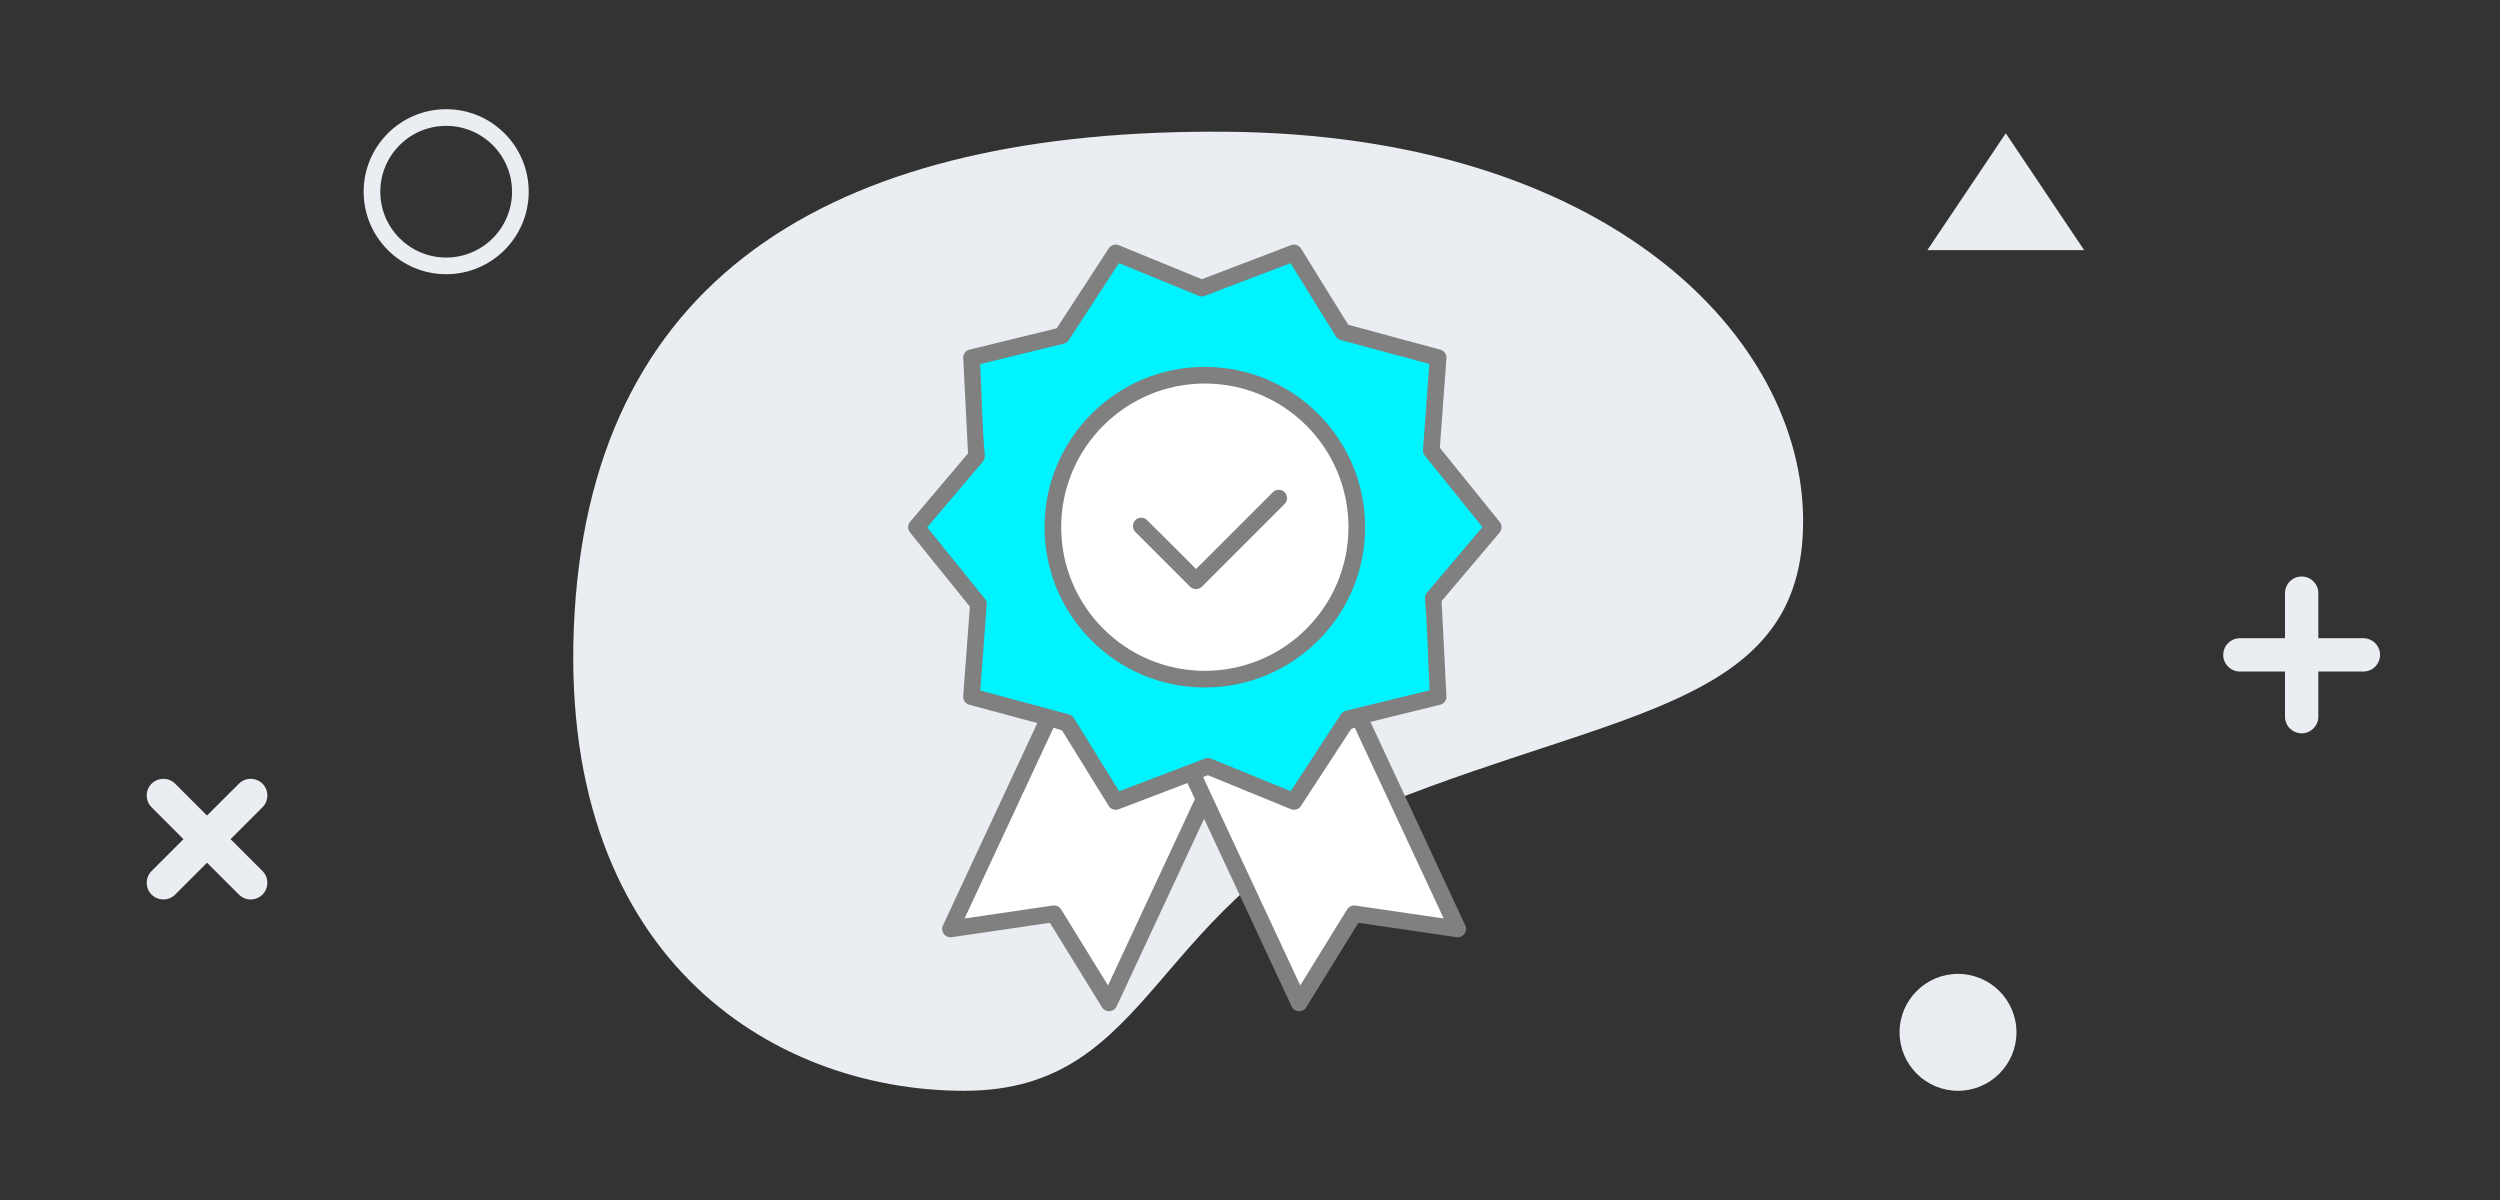 <?xml version="1.0" encoding="UTF-8"?>
<!DOCTYPE svg PUBLIC "-//W3C//DTD SVG 1.1//EN" "http://www.w3.org/Graphics/SVG/1.1/DTD/svg11.dtd">
<!-- Creator: CorelDRAW 2018 (64-Bit) -->
<svg xmlns="http://www.w3.org/2000/svg" xml:space="preserve" width="150px" height="72px" version="1.1" style="shape-rendering:geometricPrecision; text-rendering:geometricPrecision; image-rendering:optimizeQuality; fill-rule:evenodd; clip-rule:evenodd"
viewBox="0 0 40.954 19.658"
 xmlns:xlink="http://www.w3.org/1999/xlink">
 <rect x="0" y="0" width="40.954" height="19.658" fill="#333333" stroke="none"/>
 <defs>
  <style type="text/css">
   <![CDATA[
    .fil0 {fill:none}
    .fil5 {fill:#00F4FF}
    .fil1 {fill:#EAEDF2}
    .fil3 {fill:white}
    .fil4 {fill:gray;fill-rule:nonzero}
    .fil6 {fill:gray;fill-rule:nonzero}
    .fil2 {fill:#EAEDF2;fill-rule:nonzero}
   ]]>
  </style>
 </defs>
 <g id="Layer_x0020_1">
  <g id="_2493608853200">
   <rect class="fil0" width="40.954" height="19.658"/>
   <path class="fil1" d="M2.483 14.655l0 0c0.106,0.106 0.28,0.106 0.386,0l0.522 -0.522 0.523 0.522c0.106,0.106 0.279,0.106 0.386,0l0 0c0.106,-0.106 0.106,-0.28 0,-0.386l-0.523 -0.522 0.523 -0.523c0.106,-0.106 0.106,-0.279 0,-0.386l0 0c-0.106,-0.106 -0.28,-0.106 -0.386,0l-0.523 0.522 -0.522 -0.522c-0.106,-0.106 -0.28,-0.106 -0.386,0l0 0c-0.106,0.107 -0.106,0.28 0,0.386l0.522 0.523 -0.522 0.522c-0.106,0.106 -0.106,0.28 0,0.386z"/>
   <path class="fil1" d="M37.705 12.013l0 0c0.15,0 0.273,-0.123 0.273,-0.273l0 -0.739 0.738 0c0.15,0 0.273,-0.122 0.273,-0.273l0 0c0,-0.15 -0.123,-0.273 -0.273,-0.273l-0.738 0 0 -0.738c0,-0.15 -0.123,-0.273 -0.273,-0.273l0 0c-0.151,0 -0.273,0.123 -0.273,0.273l0 0.738 -0.739 0c-0.15,0 -0.273,0.123 -0.273,0.273l0 0c0,0.151 0.123,0.273 0.273,0.273l0.739 0 0 0.739c0,0.15 0.122,0.273 0.273,0.273z"/>
   <path class="fil1" d="M32.076 15.954c0.528,0 0.957,0.429 0.957,0.957 0,0.529 -0.429,0.958 -0.957,0.958 -0.529,0 -0.958,-0.429 -0.958,-0.958 0,-0.528 0.429,-0.957 0.958,-0.957z"/>
   <polygon class="fil1" points="31.573,4.098 32.858,2.183 34.142,4.098 "/>
   <path class="fil2" d="M7.309 4.492c0.373,0 0.711,-0.151 0.956,-0.396 0.244,-0.244 0.396,-0.582 0.396,-0.955 0,-0.374 -0.152,-0.712 -0.396,-0.956 -0.245,-0.245 -0.583,-0.396 -0.956,-0.396 -0.373,0 -0.711,0.151 -0.956,0.396 -0.244,0.244 -0.396,0.582 -0.396,0.956 0,0.373 0.152,0.711 0.396,0.955 0.245,0.245 0.583,0.396 0.956,0.396zm0.763 -0.589c-0.195,0.195 -0.465,0.316 -0.763,0.316 -0.298,0 -0.568,-0.121 -0.763,-0.316 -0.195,-0.195 -0.316,-0.464 -0.316,-0.762 0,-0.298 0.121,-0.568 0.316,-0.763 0.195,-0.195 0.465,-0.316 0.763,-0.316 0.298,0 0.568,0.121 0.763,0.316 0.195,0.195 0.316,0.465 0.316,0.763 0,0.297 -0.121,0.567 -0.316,0.762z"/>
   <path class="fil1" d="M15.796 17.869c-3.16,0 -6.722,-2.215 -6.383,-7.835 0.339,-5.62 4.386,-7.926 10.664,-7.876 6.278,0.049 9.461,3.371 9.461,6.379 0,3.008 -2.963,3.078 -6.832,4.623 -3.868,1.544 -3.75,4.709 -6.91,4.709z"/>
   <polygon class="fil3" points="19.945,12.617 18.168,16.429 17.267,14.969 15.57,15.218 17.184,11.756 "/>
   <path class="fil4" d="M20.069 12.675l-1.777 3.812c-0.032,0.068 -0.113,0.098 -0.182,0.066 -0.029,-0.014 -0.051,-0.036 -0.064,-0.062l-0.847 -1.374 -1.609 0.236c-0.075,0.01 -0.144,-0.041 -0.155,-0.116 -0.004,-0.027 0.001,-0.053 0.012,-0.077l1.614 -3.462c0.03,-0.065 0.105,-0.095 0.171,-0.07l2.754 0.859c0.072,0.022 0.112,0.099 0.09,0.171l-0.007 0.017zm-1.918 3.468l1.605 -3.442 -2.498 -0.78 -1.457 3.125 1.446 -0.212c0.052,-0.007 0.106,0.016 0.136,0.064l0.768 1.245z"/>
   <polygon class="fil3" points="19.505,12.617 21.283,16.429 22.183,14.969 23.88,15.218 22.266,11.756 "/>
   <path class="fil4" d="M19.695 12.701l1.605 3.442 0.768 -1.245c0.029,-0.048 0.083,-0.071 0.135,-0.063l1.447 0.211 -1.457 -3.125 -2.498 0.78zm1.464 3.786l-1.778 -3.812 -0.006 -0.017c-0.022,-0.072 0.018,-0.149 0.09,-0.171l2.753 -0.859c0.066,-0.025 0.142,0.005 0.172,0.07l1.614 3.462c0.011,0.024 0.015,0.05 0.011,0.077 -0.011,0.075 -0.08,0.126 -0.154,0.116l-1.609 -0.236 -0.848 1.374c-0.013,0.026 -0.035,0.048 -0.064,0.062 -0.068,0.032 -0.149,0.002 -0.181,-0.066z"/>
   <polygon class="fil5" points="15.013,8.636 15.997,7.474 15.915,5.859 17.394,5.497 18.277,4.143 19.687,4.72 21.197,4.143 21.999,5.438 23.559,5.859 23.447,7.378 24.462,8.636 23.478,9.799 23.559,11.413 22.08,11.775 21.197,13.13 19.788,12.553 18.277,13.13 17.476,11.834 15.915,11.413 16.028,9.895 "/>
   <path class="fil4" d="M14.909 8.548l0.949 -1.121 -0.079 -1.561c-0.003,-0.069 0.045,-0.128 0.11,-0.14l1.421 -0.348 0.853 -1.309c0.038,-0.058 0.112,-0.078 0.173,-0.049l1.352 0.554 1.461 -0.558c0.065,-0.025 0.137,0.003 0.169,0.064l0.768 1.24 1.509 0.408c0.065,0.017 0.107,0.079 0.1,0.145l-0.108 1.462 0.981 1.216c0.041,0.052 0.039,0.125 -0.002,0.173l-0.95 1.122 0.079 1.561c0.004,0.068 -0.044,0.127 -0.11,0.14l-1.42 0.348 -0.854 1.309c-0.037,0.058 -0.112,0.077 -0.172,0.048l-1.352 -0.553 -1.461 0.558c-0.065,0.025 -0.138,-0.004 -0.169,-0.064l-0.768 -1.241 -1.509 -0.407c-0.065,-0.017 -0.107,-0.08 -0.101,-0.145l0.109 -1.462 -0.981 -1.216c-0.042,-0.052 -0.04,-0.125 0.002,-0.174zm1.192 -0.986l-0.912 1.076 0.941 1.166c0.023,0.026 0.037,0.062 0.034,0.1l-0.105 1.407 1.452 0.392c0.032,0.009 0.062,0.029 0.081,0.06l0.742 1.199 1.405 -0.536c0.031,-0.012 0.067,-0.012 0.1,0.001l1.305 0.534 0.822 -1.26c0.018,-0.028 0.047,-0.049 0.082,-0.058l1.37 -0.335c-0.025,-0.489 -0.032,-1.02 -0.076,-1.503 -0.002,-0.033 0.009,-0.067 0.032,-0.094l0.911 -1.077 -0.94 -1.165c-0.024,-0.027 -0.037,-0.062 -0.034,-0.1l0.104 -1.407 -1.452 -0.392c-0.032,-0.009 -0.061,-0.03 -0.08,-0.06l-0.742 -1.199 -1.406 0.536c-0.031,0.012 -0.066,0.012 -0.099,-0.001l-1.306 -0.535 -0.822 1.261c-0.018,0.028 -0.047,0.049 -0.082,0.058l-1.369 0.335c0.025,0.489 0.032,1.019 0.076,1.503 0.001,0.033 -0.009,0.067 -0.032,0.094z"/>
   <path class="fil3" d="M19.737 6.147c1.375,0 2.49,1.114 2.49,2.489 0,1.375 -1.115,2.49 -2.49,2.49 -1.375,0 -2.489,-1.115 -2.489,-2.49 0,-1.375 1.114,-2.489 2.489,-2.489z"/>
   <path class="fil4" d="M19.737 6.01c0.725,0 1.382,0.294 1.857,0.769 0.475,0.476 0.769,1.132 0.769,1.857 0,0.725 -0.294,1.382 -0.769,1.857 -0.475,0.475 -1.132,0.769 -1.857,0.769 -0.725,0 -1.381,-0.294 -1.856,-0.769 -0.476,-0.475 -0.77,-1.132 -0.77,-1.857 0,-0.725 0.294,-1.381 0.77,-1.857 0.475,-0.475 1.131,-0.769 1.856,-0.769zm1.664 0.962c-0.425,-0.425 -1.014,-0.689 -1.664,-0.689 -0.649,0 -1.238,0.264 -1.663,0.689 -0.426,0.426 -0.69,1.015 -0.69,1.664 0,0.65 0.264,1.238 0.69,1.664 0.425,0.426 1.014,0.689 1.663,0.689 0.65,0 1.239,-0.263 1.664,-0.689 0.426,-0.426 0.689,-1.014 0.689,-1.664 0,-0.649 -0.263,-1.238 -0.689,-1.664z"/>
   <path class="fil6" d="M18.599 8.714c-0.053,-0.054 -0.053,-0.14 0,-0.193 0.053,-0.054 0.14,-0.054 0.193,0l0.801 0.8 1.258 -1.258c0.053,-0.053 0.14,-0.053 0.193,0 0.053,0.053 0.053,0.14 0,0.193l-1.355 1.355c-0.053,0.053 -0.14,0.053 -0.193,0l-0.897 -0.897z"/>
  </g>
 </g>
</svg>
